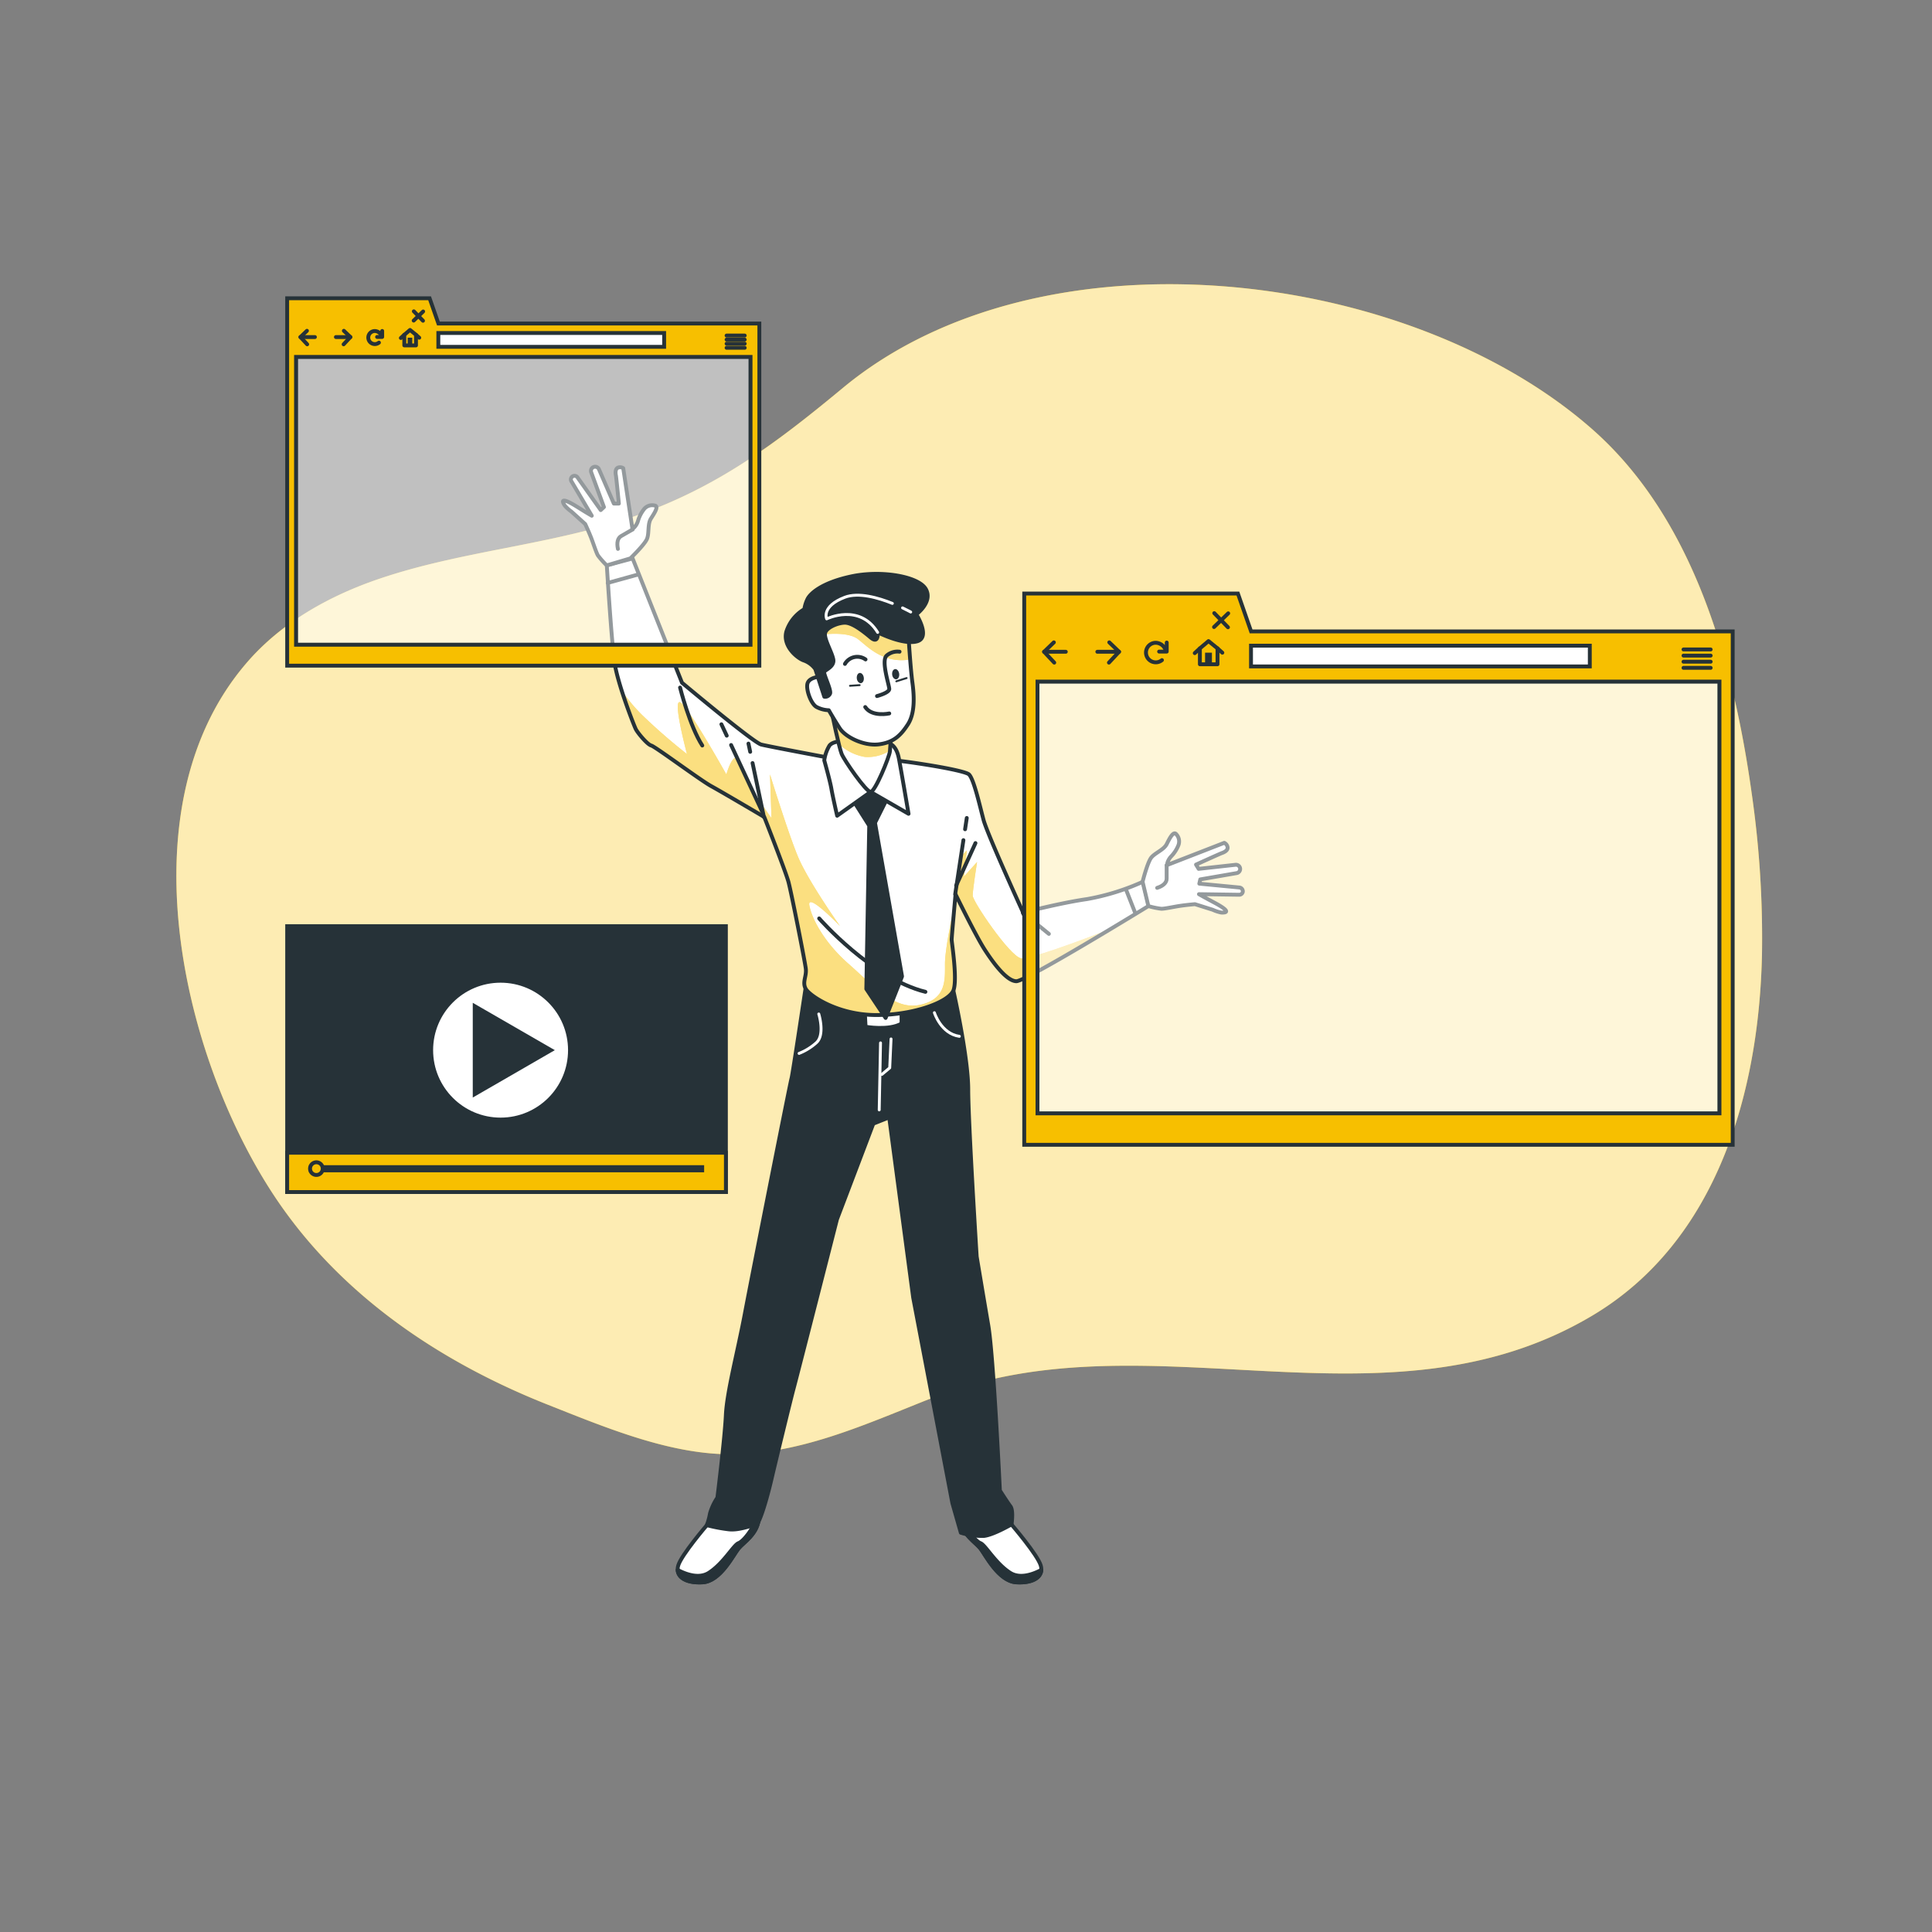 <svg xmlns="http://www.w3.org/2000/svg" xmlns:xlink="http://www.w3.org/1999/xlink" viewBox="0 0 500 500"><rect x="0" y="0" width="500" height="500" fill="#808080" stroke="none"/><defs><clipPath id="freepik--clip-path--inject-2"><path d="M215,196.19s-16-3-18-3.5-20.5-16-20.5-16l-12.78-32.17-6.68,1.8s1.21,19.62,2,25.12,5,16.25,5.5,17.25,3,4,4,4.25,12.75,9,15.5,10.5,13.75,8,13.75,8,5.5,14,6.25,16.75,4.25,20.5,4.5,22.5-1,3.5,0,5.25,8.25,6.75,18.25,6.75,19-3.5,20-6.5-.5-12.25-.5-13,1-11.75,1-11.75,5.25,10.75,7.5,14.25,5.75,8.25,8.25,8.25,34.25-19.5,34.25-19.5l-1.5-6.25a60.72,60.72,0,0,1-14.5,4.5c-7,1-16.5,3.5-16.5,3.5s-9.25-20.25-10.25-24-2.5-10.5-3.75-11.75-18.25-3.75-20.5-3.75S215,196.19,215,196.19Z" style="fill:#fff;stroke:#263238;stroke-linecap:round;stroke-linejoin:round"></path></clipPath><clipPath id="freepik--clip-path-2--inject-2"><path d="M215.32,184.64s1.83,8.82,2.5,10.48,6.32,9.82,7.49,9.82,4.83-9,5-10.48.17-5,.17-5-5.66,1.5-8.32-.33-5-6.32-6-6.32S215.32,184.64,215.32,184.64Z" style="fill:#fff;stroke:#263238;stroke-linecap:round;stroke-linejoin:round"></path></clipPath><clipPath id="freepik--clip-path-3--inject-2"><path d="M235.13,164.83s.5,8.16,1,11.82.66,8-1.17,10.82-3.66,4.66-7.49,5.16-8.65-1.83-10.15-4.16-2.83-4.66-2.83-4.66a7.22,7.22,0,0,1-3.16-.84c-1.5-.83-2.83-4.66-2.33-6.16s3-1.66,3-1.66-1.16-5.16-1.83-8.66a7.36,7.36,0,0,1,5.33-8.48c4.16-1.34,10.32-1.17,13.48.5S234.3,162,235.13,164.83Z" style="fill:#fff;stroke:#263238;stroke-linecap:round;stroke-linejoin:round"></path></clipPath></defs><g id="freepik--background-simple--inject-2"><path d="M456,247a261.81,261.81,0,0,0-2.65-41.6c-4.69-33.6-14.91-71.18-41.37-94.4-47.79-41.94-142.71-53-193.83-10.62-16.16,13.39-30.7,24.49-50.72,32.06C144.9,141,121,142.07,98.3,149.74c-13.11,4.43-25.65,11.44-34.64,22C32.46,208.24,46.55,271.42,70,308c16.88,26.33,43.11,44.19,71.81,55.55,14,5.53,29.75,12.15,44.91,12.76,19.35.77,37.53-7.87,55.11-14.76,55.44-21.73,116.55,10.86,170.22-21.05C444.5,321.21,455.24,282.52,456,247Z" style="fill:#F7BF00"></path><path d="M456,247a261.81,261.81,0,0,0-2.65-41.6c-4.69-33.6-14.91-71.18-41.37-94.4-47.79-41.94-142.71-53-193.83-10.62-16.16,13.39-30.7,24.49-50.72,32.06C144.9,141,121,142.07,98.3,149.74c-13.11,4.43-25.65,11.44-34.64,22C32.46,208.24,46.55,271.42,70,308c16.88,26.33,43.11,44.19,71.81,55.55,14,5.53,29.75,12.15,44.91,12.76,19.35.77,37.53-7.87,55.11-14.76,55.44-21.73,116.55,10.86,170.22-21.05C444.5,321.21,455.24,282.52,456,247Z" style="fill:#fff;opacity:0.7"></path></g><g id="freepik--Character--inject-2"><path d="M182.92,394.73s-6.57,7.67-7.39,10.4,1.64,4.66,6.3,4.39,7.94-7.12,9.31-8.77,4.66-3.56,5.2-7.39S184.57,391.44,182.92,394.73Z" style="fill:#fff;stroke:#263238;stroke-linecap:round;stroke-linejoin:round"></path><path d="M196.34,393.36a1.39,1.39,0,0,0-.21-1c-1.21,3.33-3.7,6.51-5,7s-3.84,5.21-7.67,7.67c-2.62,1.68-6.12.31-8.09-.74.13,2.09,2.49,3.44,6.45,3.21,4.65-.28,7.94-7.12,9.31-8.77S195.8,397.19,196.34,393.36Z" style="fill:#263238;stroke:#263238;stroke-linecap:round;stroke-linejoin:round"></path><path d="M261.94,394.73s6.58,7.67,7.4,10.4-1.65,4.66-6.3,4.39-8-7.12-9.32-8.77-4.65-3.56-5.2-7.39S260.3,391.44,261.94,394.73Z" style="fill:#fff;stroke:#263238;stroke-linecap:round;stroke-linejoin:round"></path><path d="M248.52,393.36a1.34,1.34,0,0,1,.22-1c1.2,3.33,3.7,6.51,5,7s3.84,5.21,7.67,7.67c2.62,1.68,6.12.31,8.09-.74-.12,2.09-2.49,3.44-6.44,3.21-4.66-.28-8-7.12-9.32-8.77S249.07,397.19,248.52,393.36Z" style="fill:#263238;stroke:#263238;stroke-linecap:round;stroke-linejoin:round"></path><path d="M208.45,255.94s-3.34,22.38-3.62,23.2-10.13,50.67-12.05,60.8-4.65,20.27-4.93,26.3-2.19,21.36-2.19,21.36a14.57,14.57,0,0,0-1.92,4.11,16,16,0,0,1-.82,3,40.9,40.9,0,0,0,5.75,1.09c2.74.28,5.76-1.09,6.85-1.09s3.29-8.22,4.11-11.78,4.93-20.54,5.75-23.56,11.23-43.82,11.23-43.82l9.4-24.74,4.11-1.64,6.21,46.65L246.47,389l2.19,7.67a18.74,18.74,0,0,0,6,.83c2.47-.28,7.13-3,7.13-3s.54-3.56-.28-4.65-2.74-4.11-2.74-4.11-1.64-34.79-3-42.73-3-17.81-3-17.81-2.19-34.78-2.19-43.27-3.88-25.69-3.88-25.69S226.86,261,208.45,255.94Z" style="fill:#263238;stroke:#263238;stroke-linecap:round;stroke-linejoin:round"></path><path d="M223.73,260.24l.28,5.48s6,1.09,9.31-.82v-5.21Z" style="fill:#fff;stroke:#263238;stroke-linecap:round;stroke-linejoin:round"></path><line x1="227.88" y1="269.9" x2="227.54" y2="287.24" style="fill:none;stroke:#fff;stroke-linecap:round;stroke-linejoin:round;stroke-width:0.75px"></line><polyline points="228.22 278.06 230.26 276.36 230.6 268.88" style="fill:none;stroke:#fff;stroke-linecap:round;stroke-linejoin:round;stroke-width:0.75px"></polyline><path d="M211.9,262.42s1.7,5.44-.68,7.48a14.79,14.79,0,0,1-4.42,2.72" style="fill:none;stroke:#fff;stroke-linecap:round;stroke-linejoin:round;stroke-width:0.75px"></path><path d="M241.82,262.08s1.7,5.44,6.46,6.12" style="fill:none;stroke:#fff;stroke-linecap:round;stroke-linejoin:round;stroke-width:0.75px"></path><path d="M215,196.19s-16-3-18-3.5-20.5-16-20.5-16l-12.78-32.17-6.68,1.8s1.21,19.62,2,25.12,5,16.25,5.5,17.25,3,4,4,4.25,12.75,9,15.5,10.5,13.75,8,13.75,8,5.5,14,6.25,16.75,4.25,20.5,4.5,22.5-1,3.5,0,5.25,8.25,6.75,18.25,6.75,19-3.5,20-6.5-.5-12.25-.5-13,1-11.75,1-11.75,5.25,10.75,7.5,14.25,5.75,8.25,8.25,8.25,34.25-19.5,34.25-19.5l-1.5-6.25a60.72,60.72,0,0,1-14.5,4.5c-7,1-16.5,3.5-16.5,3.5s-9.25-20.25-10.25-24-2.5-10.5-3.75-11.75-18.25-3.75-20.5-3.75S215,196.19,215,196.19Z" style="fill:#fff"></path><g style="clip-path:url(#freepik--clip-path--inject-2)"><path d="M246.7,256.19c1-3-.5-12.25-.5-13,0-.51.46-5.74.76-9.05l-.14,1s-2.26,10.19-2.26,14.34.37,9.06-6.42,10.57-12.45-5.29-18.49-10.57-9.43-11.32-10.18-15.09,7.92,5.28,7.92,5.28-8.3-11.69-10.94-18.11-7.17-21.13-7.17-21.13l.38,11.32-5.28-7.54s-1.51-3.78-3-7.17-3.4,3.39-3.4,3.39-9.05-16.22-11.69-18.49,1.5,13.21,1.5,13.21a148,148,0,0,1-11.69-10.19,44.32,44.32,0,0,1-5.38-6.49c1.5,4.79,3.42,9.59,3.75,10.24.5,1,3,4,4,4.25s12.75,9,15.5,10.5,13.75,8,13.75,8,5.5,14,6.25,16.75,4.25,20.5,4.5,22.5-1,3.5,0,5.25,8.25,6.75,18.25,6.75S245.7,259.19,246.7,256.19Z" style="fill:#F7BF00"></path><path d="M264.18,248c-3-.75-12.45-14.71-12.45-16.22s1.13-8.68,1.13-8.68l-3.4,3.77.76-6.79-1.51,1.51-1.41,10.11c.74,1.5,5.33,10.82,7.4,14,2.25,3.5,5.75,8.25,8.25,8.25,1.57,0,14.75-7.73,24.29-13.46C278.26,243.94,266.05,248.42,264.18,248Z" style="fill:#F7BF00"></path><g style="opacity:0.5"><path d="M246.7,256.19c1-3-.5-12.25-.5-13,0-.51.46-5.74.76-9.05l-.14,1s-2.26,10.19-2.26,14.34.37,9.06-6.42,10.57-12.45-5.29-18.49-10.57-9.43-11.32-10.18-15.09,7.92,5.28,7.92,5.28-8.3-11.69-10.94-18.11-7.17-21.13-7.17-21.13l.38,11.32-5.28-7.54s-1.51-3.78-3-7.17-3.4,3.39-3.4,3.39-9.05-16.22-11.69-18.49,1.5,13.21,1.5,13.21a148,148,0,0,1-11.69-10.19,44.32,44.32,0,0,1-5.38-6.49c1.5,4.79,3.42,9.59,3.75,10.24.5,1,3,4,4,4.25s12.75,9,15.5,10.5,13.75,8,13.75,8,5.5,14,6.25,16.75,4.25,20.5,4.5,22.5-1,3.5,0,5.25,8.25,6.75,18.25,6.75S245.7,259.19,246.7,256.19Z" style="fill:#fff"></path><path d="M264.18,248c-3-.75-12.45-14.71-12.45-16.22s1.13-8.68,1.13-8.68l-3.4,3.77.76-6.79-1.51,1.51-1.41,10.11c.74,1.5,5.33,10.82,7.4,14,2.25,3.5,5.75,8.25,8.25,8.25,1.57,0,14.75-7.73,24.29-13.46C278.26,243.94,266.05,248.42,264.18,248Z" style="fill:#fff"></path></g></g><path d="M215,196.19s-16-3-18-3.5-20.5-16-20.5-16l-12.78-32.17-6.68,1.8s1.21,19.62,2,25.12,5,16.25,5.5,17.25,3,4,4,4.25,12.75,9,15.5,10.5,13.75,8,13.75,8,5.5,14,6.25,16.75,4.25,20.5,4.5,22.5-1,3.5,0,5.25,8.25,6.75,18.25,6.75,19-3.5,20-6.5-.5-12.25-.5-13,1-11.75,1-11.75,5.25,10.75,7.5,14.25,5.75,8.25,8.25,8.25,34.25-19.5,34.25-19.5l-1.5-6.25a60.72,60.72,0,0,1-14.5,4.5c-7,1-16.5,3.5-16.5,3.5s-9.25-20.25-10.25-24-2.5-10.5-3.75-11.75-18.25-3.75-20.5-3.75S215,196.19,215,196.19Z" style="fill:none;stroke:#263238;stroke-linecap:round;stroke-linejoin:round"></path><line x1="291.47" y1="230.37" x2="293.85" y2="236.42" style="fill:none;stroke:#263238;stroke-linecap:round;stroke-linejoin:round"></line><line x1="157.28" y1="150.86" x2="165.12" y2="148.69" style="fill:none;stroke:#263238;stroke-linecap:round;stroke-linejoin:round"></line><path d="M212,237.69s13.5,15.5,27.5,19" style="fill:none;stroke:#263238;stroke-linecap:round;stroke-linejoin:round"></path><line x1="249.76" y1="214.61" x2="250.2" y2="211.69" style="fill:none;stroke:#263238;stroke-linecap:round;stroke-linejoin:round"></line><line x1="247.2" y1="231.44" x2="249.33" y2="217.43" style="fill:none;stroke:#263238;stroke-linecap:round;stroke-linejoin:round"></line><line x1="247.45" y1="229.19" x2="252.45" y2="218.19" style="fill:none;stroke:#263238;stroke-linecap:round;stroke-linejoin:round"></line><line x1="194.15" y1="194.57" x2="193.7" y2="192.44" style="fill:none;stroke:#263238;stroke-linecap:round;stroke-linejoin:round"></line><line x1="197.7" y1="211.44" x2="194.76" y2="197.48" style="fill:none;stroke:#263238;stroke-linecap:round;stroke-linejoin:round"></line><line x1="188.08" y1="190.39" x2="186.7" y2="187.44" style="fill:none;stroke:#263238;stroke-linecap:round;stroke-linejoin:round"></line><line x1="197.2" y1="209.94" x2="189.21" y2="192.81" style="fill:none;stroke:#263238;stroke-linecap:round;stroke-linejoin:round"></line><path d="M176,177.94s2.5,10,5.75,15" style="fill:none;stroke:#263238;stroke-linecap:round;stroke-linejoin:round"></path><polyline points="268.2 242.94 264.7 236.19 271.45 241.69" style="fill:none;stroke:#263238;stroke-linecap:round;stroke-linejoin:round"></polyline><polygon points="220.2 206.19 224.95 213.69 224.2 255.94 229.2 263.44 233.45 252.69 226.45 212.94 229.45 206.94 225.45 200.19 220.2 206.19" style="fill:#263238;stroke:#263238;stroke-linecap:round;stroke-linejoin:round"></polygon><path d="M218.82,191.8s-3.17-.17-4.16,1.16a10.05,10.05,0,0,0-1.34,3.83s1.5,5.32,1.84,7.32,1.49,7,1.49,7l8.66-6.16,9.82,5.66s-1.83-10.82-2.5-14.31-2.33-4.33-5.16-4.66A60.92,60.92,0,0,0,218.82,191.8Z" style="fill:#fff;stroke:#263238;stroke-linecap:round;stroke-linejoin:round"></path><path d="M215.32,184.64s1.83,8.82,2.5,10.48,6.32,9.82,7.49,9.82,4.83-9,5-10.48.17-5,.17-5-5.66,1.5-8.32-.33-5-6.32-6-6.32S215.32,184.64,215.32,184.64Z" style="fill:#fff"></path><g style="clip-path:url(#freepik--clip-path-2--inject-2)"><path d="M222.15,189.13c-2.67-1.83-5-6.32-6-6.32s-.83,1.83-.83,1.83,1,4.68,1.76,7.87a13,13,0,0,0,6.73,3.38,10.48,10.48,0,0,0,6.52-1.67c.14-1.6.14-4.76.14-4.76S224.81,191,222.15,189.13Z" style="fill:#F7BF00"></path><path d="M222.15,189.13c-2.67-1.83-5-6.32-6-6.32s-.83,1.83-.83,1.83,1,4.68,1.76,7.87a13,13,0,0,0,6.73,3.38,10.48,10.48,0,0,0,6.52-1.67c.14-1.6.14-4.76.14-4.76S224.81,191,222.15,189.13Z" style="fill:#fff;opacity:0.5"></path></g><path d="M215.32,184.64s1.83,8.82,2.5,10.48,6.32,9.82,7.49,9.82,4.83-9,5-10.48.17-5,.17-5-5.66,1.5-8.32-.33-5-6.32-6-6.32S215.32,184.64,215.32,184.64Z" style="fill:none;stroke:#263238;stroke-linecap:round;stroke-linejoin:round"></path><path d="M235.13,164.83s.5,8.16,1,11.82.66,8-1.17,10.82-3.66,4.66-7.49,5.16-8.65-1.83-10.15-4.16-2.83-4.66-2.83-4.66a7.22,7.22,0,0,1-3.16-.84c-1.5-.83-2.83-4.66-2.33-6.16s3-1.66,3-1.66-1.16-5.16-1.83-8.66a7.36,7.36,0,0,1,5.33-8.48c4.16-1.34,10.32-1.17,13.48.5S234.3,162,235.13,164.83Z" style="fill:#fff"></path><g style="clip-path:url(#freepik--clip-path-3--inject-2)"><path d="M221.92,165.32c2.33,1.67,6.44,6.57,13.62,5.34-.24-3-.41-5.83-.41-5.83-.83-2.83-3-4.66-6.16-6.33s-9.32-1.83-13.48-.49a7.69,7.69,0,0,0-4.74,3.93l2.74,2.22S219.28,163.44,221.92,165.32Z" style="fill:#F7BF00"></path><path d="M221.92,165.32c2.33,1.67,6.44,6.57,13.62,5.34-.24-3-.41-5.83-.41-5.83-.83-2.83-3-4.66-6.16-6.33s-9.32-1.83-13.48-.49a7.69,7.69,0,0,0-4.74,3.93l2.74,2.22S219.28,163.44,221.92,165.32Z" style="fill:#fff;opacity:0.5"></path></g><path d="M235.13,164.83s.5,8.16,1,11.82.66,8-1.17,10.82-3.66,4.66-7.49,5.16-8.65-1.83-10.15-4.16-2.83-4.66-2.83-4.66a7.22,7.22,0,0,1-3.16-.84c-1.5-.83-2.83-4.66-2.33-6.16s3-1.66,3-1.66-1.16-5.16-1.83-8.66a7.36,7.36,0,0,1,5.33-8.48c4.16-1.34,10.32-1.17,13.48.5S234.3,162,235.13,164.83Z" style="fill:none;stroke:#263238;stroke-linecap:round;stroke-linejoin:round"></path><path d="M232.8,168.66a4.26,4.26,0,0,0-3.33,1c-1.5,1.33.67,7.65.67,8.65s-3.17,1.83-3.17,1.83" style="fill:none;stroke:#263238;stroke-linecap:round;stroke-linejoin:round"></path><path d="M230.14,184.64s-4.46,1-6.22-1.66" style="fill:none;stroke:#263238;stroke-linecap:round;stroke-linejoin:round"></path><path d="M224,170.66a3.69,3.69,0,0,0-5.33,1.16" style="fill:none;stroke:#263238;stroke-linecap:round;stroke-linejoin:round"></path><path d="M223.55,175.37c.1.72-.23,1.37-.73,1.43s-1-.47-1.08-1.2.23-1.37.73-1.44S223.46,174.64,223.55,175.37Z" style="fill:#263238"></path><path d="M232.71,174.37c.09.73-.24,1.37-.74,1.43s-1-.47-1.08-1.2.24-1.37.74-1.44S232.61,173.64,232.71,174.37Z" style="fill:#263238"></path><line x1="219.98" y1="177.48" x2="222.48" y2="177.31" style="fill:none;stroke:#263238;stroke-linecap:round;stroke-linejoin:round;stroke-width:0.5px"></line><line x1="234.63" y1="175.48" x2="231.97" y2="176.32" style="fill:none;stroke:#263238;stroke-linecap:round;stroke-linejoin:round;stroke-width:0.5px"></line><path d="M211,173.15l2.33,7.16a1.38,1.38,0,0,0,1.5-.83c.34-1-1.83-5.16-1.5-5.66s2.67-1.33,2.33-3.16-2.16-4.83-2.16-6.5,3.33-3,5.16-3,4.49,2,6.66,3.83,1.83-1.34,1.83-1.34,6.49,3.33,10.15,2.34-.16-7-.16-7,4.32-3.16,2.49-6.49-11.48-5-19.3-3.33S209.66,153.68,209,155a9.24,9.24,0,0,0-.84,2.66,10.4,10.4,0,0,0-4.66,5.83c-1,3.83,3,7,4.66,7.49A6.2,6.2,0,0,1,211,173.15Z" style="fill:#263238;stroke:#263238;stroke-linecap:round;stroke-linejoin:round"></path><path d="M230.94,156.16c-3.69-1.49-8.77-2.93-12.3-1.59-6.17,2.36-4.7,5.59-4.7,5.59s8.47-4.16,13.2,3.5" style="fill:none;stroke:#fff;stroke-linecap:round;stroke-linejoin:round;stroke-width:0.75px"></path><path d="M235.69,158.39s-.81-.45-2.11-1.07" style="fill:none;stroke:#fff;stroke-linecap:round;stroke-linejoin:round;stroke-width:0.75px"></path><path d="M295.7,228.19s1.25-5,2.25-6.25,3.25-2,4-3.5,1.75-3.5,2.5-2.5a2.71,2.71,0,0,1,.46,2.95,8.83,8.83,0,0,1-1.79,2.72,4.23,4.23,0,0,0-1,1.7,1.21,1.21,0,0,1-.17.6l14.89-5.79a1.51,1.51,0,0,1,.85,1.11c.17.85-.93,1.36-1.44,1.53s-6.72,3-6.72,3l.68,1.1,9.6-1.06a1.09,1.09,0,0,1,.3,2.15l-9.48,1.64-.25,1.1,10.42,1a1,1,0,0,1,.84,1.07.93.93,0,0,1-.94.8l-10.41-.15c1.73,1,2.41,1.34,4.17,2.29,3,1.62,3.83,2.57,1.61,2.47a9.52,9.52,0,0,1-2.21-.72L309.25,234s-2,.17-3.74.42-4,.77-4.94.77a20.1,20.1,0,0,1-3.37-.7Z" style="fill:#fff;stroke:#263238;stroke-linecap:round;stroke-linejoin:round"></path><path d="M301.93,223.91v3.49c0,1-.85,1.87-2.46,2.38" style="fill:none;stroke:#263238;stroke-linecap:round;stroke-linejoin:round"></path><path d="M163.15,144.5s3.71-3.57,4.3-5.06.12-3.81,1-5.21,2.17-3.26.92-3.41a2.69,2.69,0,0,0-2.78,1.06,8.92,8.92,0,0,0-1.47,2.91,4.11,4.11,0,0,1-1,1.73,1.21,1.21,0,0,0-.43.45l-2.4-15.8A1.49,1.49,0,0,0,160,121c-.83.27-.72,1.49-.61,2s.77,7.32.77,7.32l-1.3,0L155,121.42a1.08,1.08,0,0,0-2,.81l3.3,9-.83.78-6.07-8.54a.94.94,0,0,0-1.57,1l5.32,9c-1.73-1-2.36-1.42-4.06-2.47-2.89-1.78-4.14-2-2.94-.17a9.51,9.51,0,0,0,1.72,1.56l3.58,3.23s.87,1.86,1.5,3.46,1.32,3.85,1.79,4.66a20.49,20.49,0,0,0,2.29,2.58Z" style="fill:#fff;stroke:#263238;stroke-linecap:round;stroke-linejoin:round"></path><path d="M163.76,137l-3,1.73c-.89.51-1.2,1.68-.84,3.33" style="fill:none;stroke:#263238;stroke-linecap:round;stroke-linejoin:round"></path></g><g id="freepik--Windows--inject-2"><rect x="268.5" y="176.39" width="176.49" height="111.76" style="fill:#fff;stroke:#263238;stroke-miterlimit:10;opacity:0.5"></rect><path d="M323.78,163.4l-3.41-9.79h-55.3V296.28H448.42V163.4ZM445,288.14H268.5V176.39H445Z" style="fill:#F7BF00;stroke:#263238;stroke-miterlimit:10"></path><rect x="323.76" y="167.1" width="87.68" height="5.37" style="fill:#fff;stroke:#263238;stroke-miterlimit:10"></rect><polyline points="272.74 166.24 270.21 168.68 272.84 171.49" style="fill:none;stroke:#263238;stroke-linecap:round;stroke-linejoin:round"></polyline><line x1="270.21" y1="168.68" x2="275.83" y2="168.68" style="fill:none;stroke:#263238;stroke-linecap:round;stroke-linejoin:round"></line><polyline points="287.08 166.24 289.61 168.68 286.99 171.49" style="fill:none;stroke:#263238;stroke-linecap:round;stroke-linejoin:round"></polyline><line x1="289.61" y1="168.68" x2="283.99" y2="168.68" style="fill:none;stroke:#263238;stroke-linecap:round;stroke-linejoin:round"></line><path d="M301.69,168.35a2.78,2.78,0,0,0-2.58-2,2.53,2.53,0,0,0,0,5.06,2.48,2.48,0,0,0,1.6-.57" style="fill:none;stroke:#263238;stroke-linecap:round;stroke-linejoin:round"></path><polyline points="299.98 168.63 301.95 168.63 301.95 166.29" style="fill:none;stroke:#263238;stroke-linecap:round;stroke-linejoin:round"></polyline><polygon points="315.09 167.8 312.76 165.91 310.53 167.8 310.53 171.91 315.09 171.91 315.09 167.8" style="fill:none;stroke:#263238;stroke-linecap:round;stroke-linejoin:round"></polygon><rect x="311.87" y="168.91" width="1.78" height="2.85" style="fill:#263238"></rect><line x1="310.53" y1="167.8" x2="309.2" y2="169.03" style="fill:none;stroke:#263238;stroke-linecap:round;stroke-linejoin:round"></line><line x1="315.09" y1="167.8" x2="316.34" y2="168.92" style="fill:none;stroke:#263238;stroke-linecap:round;stroke-linejoin:round"></line><line x1="314.25" y1="158.68" x2="317.8" y2="162.34" style="fill:none;stroke:#263238;stroke-linecap:round;stroke-linejoin:round"></line><line x1="317.86" y1="158.73" x2="314.19" y2="162.28" style="fill:none;stroke:#263238;stroke-linecap:round;stroke-linejoin:round"></line><line x1="435.69" y1="168.08" x2="442.72" y2="168.08" style="fill:none;stroke:#263238;stroke-linecap:round;stroke-linejoin:round"></line><line x1="435.69" y1="169.67" x2="442.72" y2="169.67" style="fill:none;stroke:#263238;stroke-linecap:round;stroke-linejoin:round"></line><line x1="435.69" y1="171.25" x2="442.72" y2="171.25" style="fill:none;stroke:#263238;stroke-linecap:round;stroke-linejoin:round"></line><line x1="435.69" y1="172.84" x2="442.72" y2="172.84" style="fill:none;stroke:#263238;stroke-linecap:round;stroke-linejoin:round"></line><rect x="76.61" y="92.37" width="117.63" height="74.48" style="fill:#fff;stroke:#263238;stroke-miterlimit:10;opacity:0.5"></rect><path d="M113.46,83.72l-2.28-6.53H74.32v95.09h122.2V83.72Zm80.78,83.14H76.61V92.37H194.24Z" style="fill:#F7BF00;stroke:#263238;stroke-miterlimit:10"></path><rect x="113.44" y="86.18" width="58.44" height="3.58" style="fill:#fff;stroke:#263238;stroke-miterlimit:10"></rect><polyline points="79.44 85.61 77.75 87.23 79.5 89.11" style="fill:none;stroke:#263238;stroke-linecap:round;stroke-linejoin:round"></polyline><line x1="77.75" y1="87.23" x2="81.5" y2="87.23" style="fill:none;stroke:#263238;stroke-linecap:round;stroke-linejoin:round"></line><polyline points="88.99 85.61 90.68 87.23 88.93 89.11" style="fill:none;stroke:#263238;stroke-linecap:round;stroke-linejoin:round"></polyline><line x1="90.68" y1="87.23" x2="86.93" y2="87.23" style="fill:none;stroke:#263238;stroke-linecap:round;stroke-linejoin:round"></line><path d="M98.73,87A1.84,1.84,0,0,0,97,85.67a1.69,1.69,0,1,0,1.07,3" style="fill:none;stroke:#263238;stroke-linecap:round;stroke-linejoin:round"></path><polyline points="97.59 87.2 98.91 87.2 98.91 85.65" style="fill:none;stroke:#263238;stroke-linecap:round;stroke-linejoin:round"></polyline><polygon points="107.66 86.65 106.11 85.39 104.63 86.65 104.63 89.39 107.66 89.39 107.66 86.65" style="fill:none;stroke:#263238;stroke-linecap:round;stroke-linejoin:round"></polygon><rect x="105.51" y="87.39" width="1.18" height="1.9" style="fill:#263238"></rect><line x1="104.63" y1="86.65" x2="103.74" y2="87.47" style="fill:none;stroke:#263238;stroke-linecap:round;stroke-linejoin:round"></line><line x1="107.66" y1="86.65" x2="108.5" y2="87.4" style="fill:none;stroke:#263238;stroke-linecap:round;stroke-linejoin:round"></line><line x1="107.1" y1="80.57" x2="109.47" y2="83.01" style="fill:none;stroke:#263238;stroke-linecap:round;stroke-linejoin:round"></line><line x1="109.51" y1="80.61" x2="107.06" y2="82.97" style="fill:none;stroke:#263238;stroke-linecap:round;stroke-linejoin:round"></line><line x1="188.04" y1="86.84" x2="192.73" y2="86.84" style="fill:none;stroke:#263238;stroke-linecap:round;stroke-linejoin:round"></line><line x1="188.04" y1="87.89" x2="192.73" y2="87.89" style="fill:none;stroke:#263238;stroke-linecap:round;stroke-linejoin:round"></line><line x1="188.04" y1="88.95" x2="192.73" y2="88.95" style="fill:none;stroke:#263238;stroke-linecap:round;stroke-linejoin:round"></line><line x1="188.04" y1="90.01" x2="192.73" y2="90.01" style="fill:none;stroke:#263238;stroke-linecap:round;stroke-linejoin:round"></line><rect x="74.32" y="239.69" width="113.54" height="68.81" style="fill:#263238;stroke:#263238;stroke-miterlimit:10"></rect><rect x="74.32" y="298.33" width="113.54" height="10.17" style="fill:#F7BF00;stroke:#263238;stroke-miterlimit:10"></rect><circle cx="129.55" cy="271.78" r="17.96" style="fill:#fff;stroke:#263238;stroke-miterlimit:10"></circle><polygon points="142.59 271.78 122.85 260.39 122.85 283.18 142.59 271.78" style="fill:#263238;stroke:#263238;stroke-miterlimit:10"></polygon><rect x="79.97" y="301.55" width="102.26" height="1.84" style="fill:#263238"></rect><path d="M83.52,302.44a1.64,1.64,0,1,0-1.64,1.64A1.65,1.65,0,0,0,83.52,302.44Z" style="fill:#F7BF00;stroke:#263238;stroke-miterlimit:10"></path></g></svg>